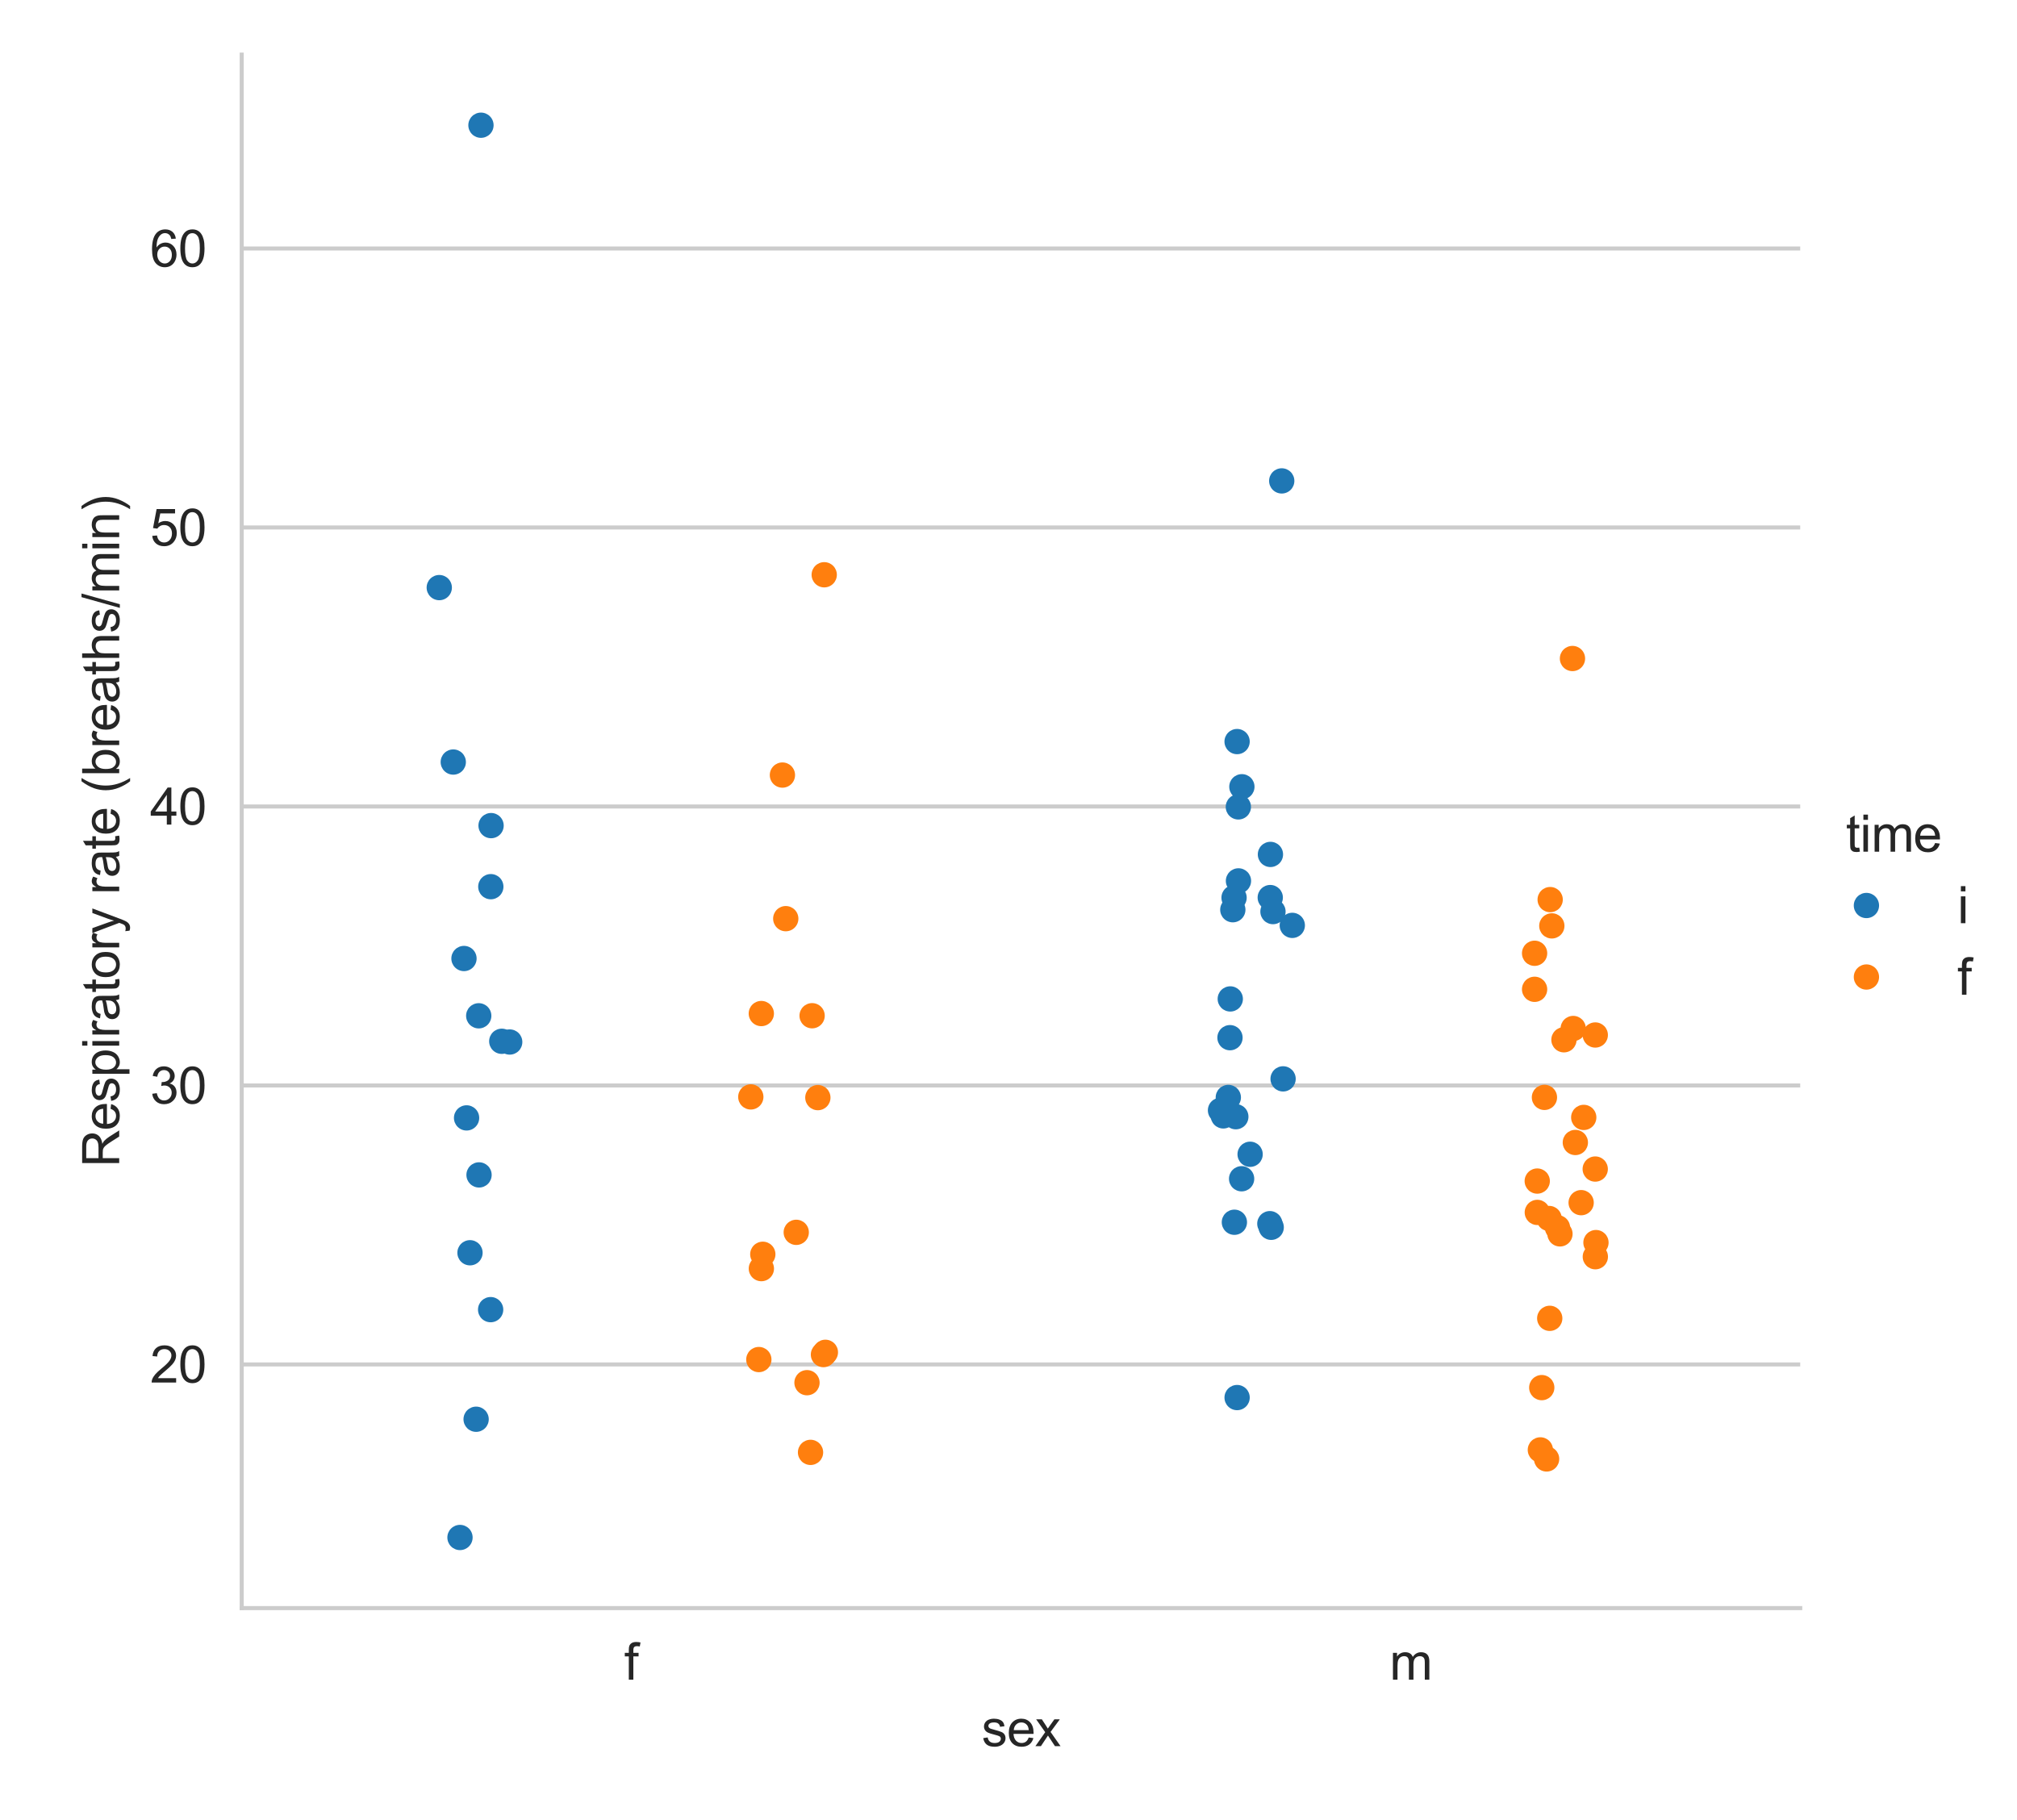 <?xml version="1.0" encoding="utf-8" standalone="no"?>
<!DOCTYPE svg PUBLIC "-//W3C//DTD SVG 1.1//EN"
  "http://www.w3.org/Graphics/SVG/1.1/DTD/svg11.dtd">
<svg xmlns:xlink="http://www.w3.org/1999/xlink" width="398.88pt" height="360pt" viewBox="0 0 398.88 360" xmlns="http://www.w3.org/2000/svg" version="1.1">
 <defs>
  <style type="text/css">*{stroke-linejoin: round; stroke-linecap: butt}</style>
 </defs>
 <g id="figure_1">
  <g id="patch_1">
   <path d="M 0 360 
L 398.88 360 
L 398.88 0 
L 0 0 
z
" style="fill: #ffffff"/>
  </g>
  <g id="axes_1">
   <g id="patch_2">
    <path d="M 47.801 318.04 
L 356.011 318.04 
L 356.011 10.8 
L 47.801 10.8 
z
" style="fill: #ffffff"/>
   </g>
   <g id="matplotlib.axis_1">
    <g id="xtick_1">
     <g id="text_1">
      <!-- f -->
      <g style="fill: #262626" transform="translate(123.464 332.198) scale(0.1 -0.1)">
       <defs>
        <path id="ArialMT-66" d="M 556 0 
L 556 2881 
L 59 2881 
L 59 3319 
L 556 3319 
L 556 3672 
Q 556 4006 616 4169 
Q 697 4388 901 4523 
Q 1106 4659 1475 4659 
Q 1713 4659 2000 4603 
L 1916 4113 
Q 1741 4144 1584 4144 
Q 1328 4144 1222 4034 
Q 1116 3925 1116 3625 
L 1116 3319 
L 1763 3319 
L 1763 2881 
L 1116 2881 
L 1116 0 
L 556 0 
z
" transform="scale(0.016)"/>
       </defs>
       <use xlink:href="#ArialMT-66"/>
      </g>
     </g>
    </g>
    <g id="xtick_2">
     <g id="text_2">
      <!-- m -->
      <g style="fill: #262626" transform="translate(274.794 332.198) scale(0.1 -0.1)">
       <defs>
        <path id="ArialMT-6d" d="M 422 0 
L 422 3319 
L 925 3319 
L 925 2853 
Q 1081 3097 1340 3245 
Q 1600 3394 1931 3394 
Q 2300 3394 2536 3241 
Q 2772 3088 2869 2813 
Q 3263 3394 3894 3394 
Q 4388 3394 4653 3120 
Q 4919 2847 4919 2278 
L 4919 0 
L 4359 0 
L 4359 2091 
Q 4359 2428 4304 2576 
Q 4250 2725 4106 2815 
Q 3963 2906 3769 2906 
Q 3419 2906 3187 2673 
Q 2956 2441 2956 1928 
L 2956 0 
L 2394 0 
L 2394 2156 
Q 2394 2531 2256 2718 
Q 2119 2906 1806 2906 
Q 1569 2906 1367 2781 
Q 1166 2656 1075 2415 
Q 984 2175 984 1722 
L 984 0 
L 422 0 
z
" transform="scale(0.016)"/>
       </defs>
       <use xlink:href="#ArialMT-6d"/>
      </g>
     </g>
    </g>
    <g id="text_3">
     <!-- sex -->
     <g style="fill: #262626" transform="translate(194.125 345.343) scale(0.1 -0.1)">
      <defs>
       <path id="ArialMT-73" d="M 197 991 
L 753 1078 
Q 800 744 1014 566 
Q 1228 388 1613 388 
Q 2000 388 2187 545 
Q 2375 703 2375 916 
Q 2375 1106 2209 1216 
Q 2094 1291 1634 1406 
Q 1016 1563 777 1677 
Q 538 1791 414 1992 
Q 291 2194 291 2438 
Q 291 2659 392 2848 
Q 494 3038 669 3163 
Q 800 3259 1026 3326 
Q 1253 3394 1513 3394 
Q 1903 3394 2198 3281 
Q 2494 3169 2634 2976 
Q 2775 2784 2828 2463 
L 2278 2388 
Q 2241 2644 2061 2787 
Q 1881 2931 1553 2931 
Q 1166 2931 1000 2803 
Q 834 2675 834 2503 
Q 834 2394 903 2306 
Q 972 2216 1119 2156 
Q 1203 2125 1616 2013 
Q 2213 1853 2448 1751 
Q 2684 1650 2818 1456 
Q 2953 1263 2953 975 
Q 2953 694 2789 445 
Q 2625 197 2315 61 
Q 2006 -75 1616 -75 
Q 969 -75 630 194 
Q 291 463 197 991 
z
" transform="scale(0.016)"/>
       <path id="ArialMT-65" d="M 2694 1069 
L 3275 997 
Q 3138 488 2766 206 
Q 2394 -75 1816 -75 
Q 1088 -75 661 373 
Q 234 822 234 1631 
Q 234 2469 665 2931 
Q 1097 3394 1784 3394 
Q 2450 3394 2872 2941 
Q 3294 2488 3294 1666 
Q 3294 1616 3291 1516 
L 816 1516 
Q 847 969 1125 678 
Q 1403 388 1819 388 
Q 2128 388 2347 550 
Q 2566 713 2694 1069 
z
M 847 1978 
L 2700 1978 
Q 2663 2397 2488 2606 
Q 2219 2931 1791 2931 
Q 1403 2931 1139 2672 
Q 875 2413 847 1978 
z
" transform="scale(0.016)"/>
       <path id="ArialMT-78" d="M 47 0 
L 1259 1725 
L 138 3319 
L 841 3319 
L 1350 2541 
Q 1494 2319 1581 2169 
Q 1719 2375 1834 2534 
L 2394 3319 
L 3066 3319 
L 1919 1756 
L 3153 0 
L 2463 0 
L 1781 1031 
L 1600 1309 
L 728 0 
L 47 0 
z
" transform="scale(0.016)"/>
      </defs>
      <use xlink:href="#ArialMT-73"/>
      <use xlink:href="#ArialMT-65" x="50"/>
      <use xlink:href="#ArialMT-78" x="105.615"/>
     </g>
    </g>
   </g>
   <g id="matplotlib.axis_2">
    <g id="ytick_1">
     <g id="line2d_1">
      <path d="M 47.801 269.852 
L 356.011 269.852 
" clip-path="url(#pb3cb7fd438)" style="fill: none; stroke: #cccccc; stroke-width: 0.8; stroke-linecap: round"/>
     </g>
     <g id="text_4">
      <!-- 20 -->
      <g style="fill: #262626" transform="translate(29.679 273.431) scale(0.1 -0.1)">
       <defs>
        <path id="ArialMT-32" d="M 3222 541 
L 3222 0 
L 194 0 
Q 188 203 259 391 
Q 375 700 629 1000 
Q 884 1300 1366 1694 
Q 2113 2306 2375 2664 
Q 2638 3022 2638 3341 
Q 2638 3675 2398 3904 
Q 2159 4134 1775 4134 
Q 1369 4134 1125 3890 
Q 881 3647 878 3216 
L 300 3275 
Q 359 3922 746 4261 
Q 1134 4600 1788 4600 
Q 2447 4600 2831 4234 
Q 3216 3869 3216 3328 
Q 3216 3053 3103 2787 
Q 2991 2522 2730 2228 
Q 2469 1934 1863 1422 
Q 1356 997 1212 845 
Q 1069 694 975 541 
L 3222 541 
z
" transform="scale(0.016)"/>
        <path id="ArialMT-30" d="M 266 2259 
Q 266 3072 433 3567 
Q 600 4063 929 4331 
Q 1259 4600 1759 4600 
Q 2128 4600 2406 4451 
Q 2684 4303 2865 4023 
Q 3047 3744 3150 3342 
Q 3253 2941 3253 2259 
Q 3253 1453 3087 958 
Q 2922 463 2592 192 
Q 2263 -78 1759 -78 
Q 1097 -78 719 397 
Q 266 969 266 2259 
z
M 844 2259 
Q 844 1131 1108 757 
Q 1372 384 1759 384 
Q 2147 384 2411 759 
Q 2675 1134 2675 2259 
Q 2675 3391 2411 3762 
Q 2147 4134 1753 4134 
Q 1366 4134 1134 3806 
Q 844 3388 844 2259 
z
" transform="scale(0.016)"/>
       </defs>
       <use xlink:href="#ArialMT-32"/>
       <use xlink:href="#ArialMT-30" x="55.615"/>
      </g>
     </g>
    </g>
    <g id="ytick_2">
     <g id="line2d_2">
      <path d="M 47.801 214.676 
L 356.011 214.676 
" clip-path="url(#pb3cb7fd438)" style="fill: none; stroke: #cccccc; stroke-width: 0.8; stroke-linecap: round"/>
     </g>
     <g id="text_5">
      <!-- 30 -->
      <g style="fill: #262626" transform="translate(29.679 218.255) scale(0.1 -0.1)">
       <defs>
        <path id="ArialMT-33" d="M 269 1209 
L 831 1284 
Q 928 806 1161 595 
Q 1394 384 1728 384 
Q 2125 384 2398 659 
Q 2672 934 2672 1341 
Q 2672 1728 2419 1979 
Q 2166 2231 1775 2231 
Q 1616 2231 1378 2169 
L 1441 2663 
Q 1497 2656 1531 2656 
Q 1891 2656 2178 2843 
Q 2466 3031 2466 3422 
Q 2466 3731 2256 3934 
Q 2047 4138 1716 4138 
Q 1388 4138 1169 3931 
Q 950 3725 888 3313 
L 325 3413 
Q 428 3978 793 4289 
Q 1159 4600 1703 4600 
Q 2078 4600 2393 4439 
Q 2709 4278 2876 4000 
Q 3044 3722 3044 3409 
Q 3044 3113 2884 2869 
Q 2725 2625 2413 2481 
Q 2819 2388 3044 2092 
Q 3269 1797 3269 1353 
Q 3269 753 2831 336 
Q 2394 -81 1725 -81 
Q 1122 -81 723 278 
Q 325 638 269 1209 
z
" transform="scale(0.016)"/>
       </defs>
       <use xlink:href="#ArialMT-33"/>
       <use xlink:href="#ArialMT-30" x="55.615"/>
      </g>
     </g>
    </g>
    <g id="ytick_3">
     <g id="line2d_3">
      <path d="M 47.801 159.5 
L 356.011 159.5 
" clip-path="url(#pb3cb7fd438)" style="fill: none; stroke: #cccccc; stroke-width: 0.8; stroke-linecap: round"/>
     </g>
     <g id="text_6">
      <!-- 40 -->
      <g style="fill: #262626" transform="translate(29.679 163.079) scale(0.1 -0.1)">
       <defs>
        <path id="ArialMT-34" d="M 2069 0 
L 2069 1097 
L 81 1097 
L 81 1613 
L 2172 4581 
L 2631 4581 
L 2631 1613 
L 3250 1613 
L 3250 1097 
L 2631 1097 
L 2631 0 
L 2069 0 
z
M 2069 1613 
L 2069 3678 
L 634 1613 
L 2069 1613 
z
" transform="scale(0.016)"/>
       </defs>
       <use xlink:href="#ArialMT-34"/>
       <use xlink:href="#ArialMT-30" x="55.615"/>
      </g>
     </g>
    </g>
    <g id="ytick_4">
     <g id="line2d_4">
      <path d="M 47.801 104.324 
L 356.011 104.324 
" clip-path="url(#pb3cb7fd438)" style="fill: none; stroke: #cccccc; stroke-width: 0.8; stroke-linecap: round"/>
     </g>
     <g id="text_7">
      <!-- 50 -->
      <g style="fill: #262626" transform="translate(29.679 107.903) scale(0.1 -0.1)">
       <defs>
        <path id="ArialMT-35" d="M 266 1200 
L 856 1250 
Q 922 819 1161 601 
Q 1400 384 1738 384 
Q 2144 384 2425 690 
Q 2706 997 2706 1503 
Q 2706 1984 2436 2262 
Q 2166 2541 1728 2541 
Q 1456 2541 1237 2417 
Q 1019 2294 894 2097 
L 366 2166 
L 809 4519 
L 3088 4519 
L 3088 3981 
L 1259 3981 
L 1013 2750 
Q 1425 3038 1878 3038 
Q 2478 3038 2890 2622 
Q 3303 2206 3303 1553 
Q 3303 931 2941 478 
Q 2500 -78 1738 -78 
Q 1113 -78 717 272 
Q 322 622 266 1200 
z
" transform="scale(0.016)"/>
       </defs>
       <use xlink:href="#ArialMT-35"/>
       <use xlink:href="#ArialMT-30" x="55.615"/>
      </g>
     </g>
    </g>
    <g id="ytick_5">
     <g id="line2d_5">
      <path d="M 47.801 49.149 
L 356.011 49.149 
" clip-path="url(#pb3cb7fd438)" style="fill: none; stroke: #cccccc; stroke-width: 0.8; stroke-linecap: round"/>
     </g>
     <g id="text_8">
      <!-- 60 -->
      <g style="fill: #262626" transform="translate(29.679 52.728) scale(0.1 -0.1)">
       <defs>
        <path id="ArialMT-36" d="M 3184 3459 
L 2625 3416 
Q 2550 3747 2413 3897 
Q 2184 4138 1850 4138 
Q 1581 4138 1378 3988 
Q 1113 3794 959 3422 
Q 806 3050 800 2363 
Q 1003 2672 1297 2822 
Q 1591 2972 1913 2972 
Q 2475 2972 2870 2558 
Q 3266 2144 3266 1488 
Q 3266 1056 3080 686 
Q 2894 316 2569 119 
Q 2244 -78 1831 -78 
Q 1128 -78 684 439 
Q 241 956 241 2144 
Q 241 3472 731 4075 
Q 1159 4600 1884 4600 
Q 2425 4600 2770 4297 
Q 3116 3994 3184 3459 
z
M 888 1484 
Q 888 1194 1011 928 
Q 1134 663 1356 523 
Q 1578 384 1822 384 
Q 2178 384 2434 671 
Q 2691 959 2691 1453 
Q 2691 1928 2437 2201 
Q 2184 2475 1800 2475 
Q 1419 2475 1153 2201 
Q 888 1928 888 1484 
z
" transform="scale(0.016)"/>
       </defs>
       <use xlink:href="#ArialMT-36"/>
       <use xlink:href="#ArialMT-30" x="55.615"/>
      </g>
     </g>
    </g>
    <g id="text_9">
     <!-- Respiratory rate (breaths/min) -->
     <g style="fill: #262626" transform="translate(23.574 230.826) rotate(-90) scale(0.1 -0.1)">
      <defs>
       <path id="ArialMT-52" d="M 503 0 
L 503 4581 
L 2534 4581 
Q 3147 4581 3465 4457 
Q 3784 4334 3975 4021 
Q 4166 3709 4166 3331 
Q 4166 2844 3850 2509 
Q 3534 2175 2875 2084 
Q 3116 1969 3241 1856 
Q 3506 1613 3744 1247 
L 4541 0 
L 3778 0 
L 3172 953 
Q 2906 1366 2734 1584 
Q 2563 1803 2427 1890 
Q 2291 1978 2150 2013 
Q 2047 2034 1813 2034 
L 1109 2034 
L 1109 0 
L 503 0 
z
M 1109 2559 
L 2413 2559 
Q 2828 2559 3062 2645 
Q 3297 2731 3419 2920 
Q 3541 3109 3541 3331 
Q 3541 3656 3305 3865 
Q 3069 4075 2559 4075 
L 1109 4075 
L 1109 2559 
z
" transform="scale(0.016)"/>
       <path id="ArialMT-70" d="M 422 -1272 
L 422 3319 
L 934 3319 
L 934 2888 
Q 1116 3141 1344 3267 
Q 1572 3394 1897 3394 
Q 2322 3394 2647 3175 
Q 2972 2956 3137 2557 
Q 3303 2159 3303 1684 
Q 3303 1175 3120 767 
Q 2938 359 2589 142 
Q 2241 -75 1856 -75 
Q 1575 -75 1351 44 
Q 1128 163 984 344 
L 984 -1272 
L 422 -1272 
z
M 931 1641 
Q 931 1000 1190 694 
Q 1450 388 1819 388 
Q 2194 388 2461 705 
Q 2728 1022 2728 1688 
Q 2728 2322 2467 2637 
Q 2206 2953 1844 2953 
Q 1484 2953 1207 2617 
Q 931 2281 931 1641 
z
" transform="scale(0.016)"/>
       <path id="ArialMT-69" d="M 425 3934 
L 425 4581 
L 988 4581 
L 988 3934 
L 425 3934 
z
M 425 0 
L 425 3319 
L 988 3319 
L 988 0 
L 425 0 
z
" transform="scale(0.016)"/>
       <path id="ArialMT-72" d="M 416 0 
L 416 3319 
L 922 3319 
L 922 2816 
Q 1116 3169 1280 3281 
Q 1444 3394 1641 3394 
Q 1925 3394 2219 3213 
L 2025 2691 
Q 1819 2813 1613 2813 
Q 1428 2813 1281 2702 
Q 1134 2591 1072 2394 
Q 978 2094 978 1738 
L 978 0 
L 416 0 
z
" transform="scale(0.016)"/>
       <path id="ArialMT-61" d="M 2588 409 
Q 2275 144 1986 34 
Q 1697 -75 1366 -75 
Q 819 -75 525 192 
Q 231 459 231 875 
Q 231 1119 342 1320 
Q 453 1522 633 1644 
Q 813 1766 1038 1828 
Q 1203 1872 1538 1913 
Q 2219 1994 2541 2106 
Q 2544 2222 2544 2253 
Q 2544 2597 2384 2738 
Q 2169 2928 1744 2928 
Q 1347 2928 1158 2789 
Q 969 2650 878 2297 
L 328 2372 
Q 403 2725 575 2942 
Q 747 3159 1072 3276 
Q 1397 3394 1825 3394 
Q 2250 3394 2515 3294 
Q 2781 3194 2906 3042 
Q 3031 2891 3081 2659 
Q 3109 2516 3109 2141 
L 3109 1391 
Q 3109 606 3145 398 
Q 3181 191 3288 0 
L 2700 0 
Q 2613 175 2588 409 
z
M 2541 1666 
Q 2234 1541 1622 1453 
Q 1275 1403 1131 1340 
Q 988 1278 909 1158 
Q 831 1038 831 891 
Q 831 666 1001 516 
Q 1172 366 1500 366 
Q 1825 366 2078 508 
Q 2331 650 2450 897 
Q 2541 1088 2541 1459 
L 2541 1666 
z
" transform="scale(0.016)"/>
       <path id="ArialMT-74" d="M 1650 503 
L 1731 6 
Q 1494 -44 1306 -44 
Q 1000 -44 831 53 
Q 663 150 594 308 
Q 525 466 525 972 
L 525 2881 
L 113 2881 
L 113 3319 
L 525 3319 
L 525 4141 
L 1084 4478 
L 1084 3319 
L 1650 3319 
L 1650 2881 
L 1084 2881 
L 1084 941 
Q 1084 700 1114 631 
Q 1144 563 1211 522 
Q 1278 481 1403 481 
Q 1497 481 1650 503 
z
" transform="scale(0.016)"/>
       <path id="ArialMT-6f" d="M 213 1659 
Q 213 2581 725 3025 
Q 1153 3394 1769 3394 
Q 2453 3394 2887 2945 
Q 3322 2497 3322 1706 
Q 3322 1066 3130 698 
Q 2938 331 2570 128 
Q 2203 -75 1769 -75 
Q 1072 -75 642 372 
Q 213 819 213 1659 
z
M 791 1659 
Q 791 1022 1069 705 
Q 1347 388 1769 388 
Q 2188 388 2466 706 
Q 2744 1025 2744 1678 
Q 2744 2294 2464 2611 
Q 2184 2928 1769 2928 
Q 1347 2928 1069 2612 
Q 791 2297 791 1659 
z
" transform="scale(0.016)"/>
       <path id="ArialMT-79" d="M 397 -1278 
L 334 -750 
Q 519 -800 656 -800 
Q 844 -800 956 -737 
Q 1069 -675 1141 -563 
Q 1194 -478 1313 -144 
Q 1328 -97 1363 -6 
L 103 3319 
L 709 3319 
L 1400 1397 
Q 1534 1031 1641 628 
Q 1738 1016 1872 1384 
L 2581 3319 
L 3144 3319 
L 1881 -56 
Q 1678 -603 1566 -809 
Q 1416 -1088 1222 -1217 
Q 1028 -1347 759 -1347 
Q 597 -1347 397 -1278 
z
" transform="scale(0.016)"/>
       <path id="ArialMT-20" transform="scale(0.016)"/>
       <path id="ArialMT-28" d="M 1497 -1347 
Q 1031 -759 709 28 
Q 388 816 388 1659 
Q 388 2403 628 3084 
Q 909 3875 1497 4659 
L 1900 4659 
Q 1522 4009 1400 3731 
Q 1209 3300 1100 2831 
Q 966 2247 966 1656 
Q 966 153 1900 -1347 
L 1497 -1347 
z
" transform="scale(0.016)"/>
       <path id="ArialMT-62" d="M 941 0 
L 419 0 
L 419 4581 
L 981 4581 
L 981 2947 
Q 1338 3394 1891 3394 
Q 2197 3394 2470 3270 
Q 2744 3147 2920 2923 
Q 3097 2700 3197 2384 
Q 3297 2069 3297 1709 
Q 3297 856 2875 390 
Q 2453 -75 1863 -75 
Q 1275 -75 941 416 
L 941 0 
z
M 934 1684 
Q 934 1088 1097 822 
Q 1363 388 1816 388 
Q 2184 388 2453 708 
Q 2722 1028 2722 1663 
Q 2722 2313 2464 2622 
Q 2206 2931 1841 2931 
Q 1472 2931 1203 2611 
Q 934 2291 934 1684 
z
" transform="scale(0.016)"/>
       <path id="ArialMT-68" d="M 422 0 
L 422 4581 
L 984 4581 
L 984 2938 
Q 1378 3394 1978 3394 
Q 2347 3394 2619 3248 
Q 2891 3103 3008 2847 
Q 3125 2591 3125 2103 
L 3125 0 
L 2563 0 
L 2563 2103 
Q 2563 2525 2380 2717 
Q 2197 2909 1863 2909 
Q 1613 2909 1392 2779 
Q 1172 2650 1078 2428 
Q 984 2206 984 1816 
L 984 0 
L 422 0 
z
" transform="scale(0.016)"/>
       <path id="ArialMT-2f" d="M 0 -78 
L 1328 4659 
L 1778 4659 
L 453 -78 
L 0 -78 
z
" transform="scale(0.016)"/>
       <path id="ArialMT-6e" d="M 422 0 
L 422 3319 
L 928 3319 
L 928 2847 
Q 1294 3394 1984 3394 
Q 2284 3394 2536 3286 
Q 2788 3178 2913 3003 
Q 3038 2828 3088 2588 
Q 3119 2431 3119 2041 
L 3119 0 
L 2556 0 
L 2556 2019 
Q 2556 2363 2490 2533 
Q 2425 2703 2258 2804 
Q 2091 2906 1866 2906 
Q 1506 2906 1245 2678 
Q 984 2450 984 1813 
L 984 0 
L 422 0 
z
" transform="scale(0.016)"/>
       <path id="ArialMT-29" d="M 791 -1347 
L 388 -1347 
Q 1322 153 1322 1656 
Q 1322 2244 1188 2822 
Q 1081 3291 891 3722 
Q 769 4003 388 4659 
L 791 4659 
Q 1378 3875 1659 3084 
Q 1900 2403 1900 1659 
Q 1900 816 1576 28 
Q 1253 -759 791 -1347 
z
" transform="scale(0.016)"/>
      </defs>
      <use xlink:href="#ArialMT-52"/>
      <use xlink:href="#ArialMT-65" x="72.217"/>
      <use xlink:href="#ArialMT-73" x="127.832"/>
      <use xlink:href="#ArialMT-70" x="177.832"/>
      <use xlink:href="#ArialMT-69" x="233.447"/>
      <use xlink:href="#ArialMT-72" x="255.664"/>
      <use xlink:href="#ArialMT-61" x="288.965"/>
      <use xlink:href="#ArialMT-74" x="344.58"/>
      <use xlink:href="#ArialMT-6f" x="372.363"/>
      <use xlink:href="#ArialMT-72" x="427.979"/>
      <use xlink:href="#ArialMT-79" x="461.279"/>
      <use xlink:href="#ArialMT-20" x="511.279"/>
      <use xlink:href="#ArialMT-72" x="539.062"/>
      <use xlink:href="#ArialMT-61" x="572.363"/>
      <use xlink:href="#ArialMT-74" x="627.979"/>
      <use xlink:href="#ArialMT-65" x="655.762"/>
      <use xlink:href="#ArialMT-20" x="711.377"/>
      <use xlink:href="#ArialMT-28" x="739.16"/>
      <use xlink:href="#ArialMT-62" x="772.461"/>
      <use xlink:href="#ArialMT-72" x="828.076"/>
      <use xlink:href="#ArialMT-65" x="861.377"/>
      <use xlink:href="#ArialMT-61" x="916.992"/>
      <use xlink:href="#ArialMT-74" x="972.607"/>
      <use xlink:href="#ArialMT-68" x="1000.391"/>
      <use xlink:href="#ArialMT-73" x="1056.006"/>
      <use xlink:href="#ArialMT-2f" x="1106.006"/>
      <use xlink:href="#ArialMT-6d" x="1133.789"/>
      <use xlink:href="#ArialMT-69" x="1217.09"/>
      <use xlink:href="#ArialMT-6e" x="1239.307"/>
      <use xlink:href="#ArialMT-29" x="1294.922"/>
     </g>
    </g>
   </g>
   <g id="patch_3">
    <path d="M 47.801 318.04 
L 47.801 10.8 
" style="fill: none; stroke: #cccccc; stroke-width: 0.8; stroke-linejoin: miter; stroke-linecap: square"/>
   </g>
   <g id="patch_4">
    <path d="M 47.801 318.04 
L 356.011 318.04 
" style="fill: none; stroke: #cccccc; stroke-width: 0.8; stroke-linejoin: miter; stroke-linecap: square"/>
   </g>
   <g id="PathCollection_1">
    <defs>
     <path id="C0_0_69aa03a423" d="M 0 2.5 
C 0.663 2.5 1.299 2.237 1.768 1.768 
C 2.237 1.299 2.5 0.663 2.5 -0 
C 2.5 -0.663 2.237 -1.299 1.768 -1.768 
C 1.299 -2.237 0.663 -2.5 0 -2.5 
C -0.663 -2.5 -1.299 -2.237 -1.768 -1.768 
C -2.237 -1.299 -2.5 -0.663 -2.5 0 
C -2.5 0.663 -2.237 1.299 -1.768 1.768 
C -1.299 2.237 -0.663 2.5 0 2.5 
z
"/>
    </defs>
    <g clip-path="url(#pb3cb7fd438)">
     <use xlink:href="#C0_0_69aa03a423" x="91.757" y="189.568" style="fill: #1f77b4"/>
    </g>
    <g clip-path="url(#pb3cb7fd438)">
     <use xlink:href="#C0_0_69aa03a423" x="94.674" y="200.899" style="fill: #1f77b4"/>
    </g>
    <g clip-path="url(#pb3cb7fd438)">
     <use xlink:href="#C0_0_69aa03a423" x="90.968" y="304.075" style="fill: #1f77b4"/>
    </g>
    <g clip-path="url(#pb3cb7fd438)">
     <use xlink:href="#C0_0_69aa03a423" x="94.734" y="232.367" style="fill: #1f77b4"/>
    </g>
    <g clip-path="url(#pb3cb7fd438)">
     <use xlink:href="#C0_0_69aa03a423" x="97.114" y="163.285" style="fill: #1f77b4"/>
    </g>
    <g clip-path="url(#pb3cb7fd438)">
     <use xlink:href="#C0_0_69aa03a423" x="100.799" y="206.084" style="fill: #1f77b4"/>
    </g>
    <g clip-path="url(#pb3cb7fd438)">
     <use xlink:href="#C0_0_69aa03a423" x="92.27" y="221.092" style="fill: #1f77b4"/>
    </g>
    <g clip-path="url(#pb3cb7fd438)">
     <use xlink:href="#C0_0_69aa03a423" x="97.028" y="259.013" style="fill: #1f77b4"/>
    </g>
    <g clip-path="url(#pb3cb7fd438)">
     <use xlink:href="#C0_0_69aa03a423" x="92.946" y="247.764" style="fill: #1f77b4"/>
    </g>
    <g clip-path="url(#pb3cb7fd438)">
     <use xlink:href="#C0_0_69aa03a423" x="89.639" y="150.712" style="fill: #1f77b4"/>
    </g>
    <g clip-path="url(#pb3cb7fd438)">
     <use xlink:href="#C0_0_69aa03a423" x="95.114" y="24.765" style="fill: #1f77b4"/>
    </g>
    <g clip-path="url(#pb3cb7fd438)">
     <use xlink:href="#C0_0_69aa03a423" x="99.229" y="205.939" style="fill: #1f77b4"/>
    </g>
    <g clip-path="url(#pb3cb7fd438)">
     <use xlink:href="#C0_0_69aa03a423" x="86.869" y="116.212" style="fill: #1f77b4"/>
    </g>
    <g clip-path="url(#pb3cb7fd438)">
     <use xlink:href="#C0_0_69aa03a423" x="94.158" y="280.69" style="fill: #1f77b4"/>
    </g>
    <g clip-path="url(#pb3cb7fd438)">
     <use xlink:href="#C0_0_69aa03a423" x="97.064" y="175.362" style="fill: #1f77b4"/>
    </g>
   </g>
   <g id="PathCollection_2">
    <defs>
     <path id="C1_0_c1ddb1dae8" d="M 0 2.5 
C 0.663 2.5 1.299 2.237 1.768 1.768 
C 2.237 1.299 2.5 0.663 2.5 -0 
C 2.5 -0.663 2.237 -1.299 1.768 -1.768 
C 1.299 -2.237 0.663 -2.5 0 -2.5 
C -0.663 -2.5 -1.299 -2.237 -1.768 -1.768 
C -2.237 -1.299 -2.5 -0.663 -2.5 0 
C -2.5 0.663 -2.237 1.299 -1.768 1.768 
C -1.299 2.237 -0.663 2.5 0 2.5 
z
"/>
    </defs>
    <g clip-path="url(#pb3cb7fd438)">
     <use xlink:href="#C1_0_c1ddb1dae8" x="150.067" y="268.885" style="fill: #ff7f0e"/>
    </g>
    <g clip-path="url(#pb3cb7fd438)">
     <use xlink:href="#C1_0_c1ddb1dae8" x="160.603" y="200.885" style="fill: #ff7f0e"/>
    </g>
    <g clip-path="url(#pb3cb7fd438)">
     <use xlink:href="#C1_0_c1ddb1dae8" x="162.998" y="113.675" style="fill: #ff7f0e"/>
    </g>
    <g clip-path="url(#pb3cb7fd438)">
     <use xlink:href="#C1_0_c1ddb1dae8" x="163.228" y="267.453" style="fill: #ff7f0e"/>
    </g>
    <g clip-path="url(#pb3cb7fd438)">
     <use xlink:href="#C1_0_c1ddb1dae8" x="150.556" y="200.453" style="fill: #ff7f0e"/>
    </g>
    <g clip-path="url(#pb3cb7fd438)">
     <use xlink:href="#C1_0_c1ddb1dae8" x="148.479" y="216.941" style="fill: #ff7f0e"/>
    </g>
    <g clip-path="url(#pb3cb7fd438)">
     <use xlink:href="#C1_0_c1ddb1dae8" x="150.567" y="250.899" style="fill: #ff7f0e"/>
    </g>
    <g clip-path="url(#pb3cb7fd438)">
     <use xlink:href="#C1_0_c1ddb1dae8" x="160.29" y="287.243" style="fill: #ff7f0e"/>
    </g>
    <g clip-path="url(#pb3cb7fd438)">
     <use xlink:href="#C1_0_c1ddb1dae8" x="159.59" y="273.462" style="fill: #ff7f0e"/>
    </g>
    <g clip-path="url(#pb3cb7fd438)">
     <use xlink:href="#C1_0_c1ddb1dae8" x="155.391" y="181.687" style="fill: #ff7f0e"/>
    </g>
    <g clip-path="url(#pb3cb7fd438)">
     <use xlink:href="#C1_0_c1ddb1dae8" x="162.845" y="267.901" style="fill: #ff7f0e"/>
    </g>
    <g clip-path="url(#pb3cb7fd438)">
     <use xlink:href="#C1_0_c1ddb1dae8" x="157.465" y="243.725" style="fill: #ff7f0e"/>
    </g>
    <g clip-path="url(#pb3cb7fd438)">
     <use xlink:href="#C1_0_c1ddb1dae8" x="161.739" y="217.08" style="fill: #ff7f0e"/>
    </g>
    <g clip-path="url(#pb3cb7fd438)">
     <use xlink:href="#C1_0_c1ddb1dae8" x="150.851" y="248.063" style="fill: #ff7f0e"/>
    </g>
    <g clip-path="url(#pb3cb7fd438)">
     <use xlink:href="#C1_0_c1ddb1dae8" x="154.731" y="153.288" style="fill: #ff7f0e"/>
    </g>
   </g>
   <g id="PathCollection_3">
    <defs>
     <path id="C2_0_4026a7a3d0" d="M 0 2.5 
C 0.663 2.5 1.299 2.237 1.768 1.768 
C 2.237 1.299 2.5 0.663 2.5 -0 
C 2.5 -0.663 2.237 -1.299 1.768 -1.768 
C 1.299 -2.237 0.663 -2.5 0 -2.5 
C -0.663 -2.5 -1.299 -2.237 -1.768 -1.768 
C -2.237 -1.299 -2.5 -0.663 -2.5 0 
C -2.5 0.663 -2.237 1.299 -1.768 1.768 
C -1.299 2.237 -0.663 2.5 0 2.5 
z
"/>
    </defs>
    <g clip-path="url(#pb3cb7fd438)">
     <use xlink:href="#C2_0_4026a7a3d0" x="241.364" y="219.595" style="fill: #1f77b4"/>
    </g>
    <g clip-path="url(#pb3cb7fd438)">
     <use xlink:href="#C2_0_4026a7a3d0" x="243.241" y="205.227" style="fill: #1f77b4"/>
    </g>
    <g clip-path="url(#pb3cb7fd438)">
     <use xlink:href="#C2_0_4026a7a3d0" x="241.921" y="220.694" style="fill: #1f77b4"/>
    </g>
    <g clip-path="url(#pb3cb7fd438)">
     <use xlink:href="#C2_0_4026a7a3d0" x="243.298" y="197.562" style="fill: #1f77b4"/>
    </g>
    <g clip-path="url(#pb3cb7fd438)">
     <use xlink:href="#C2_0_4026a7a3d0" x="255.562" y="183.016" style="fill: #1f77b4"/>
    </g>
    <g clip-path="url(#pb3cb7fd438)">
     <use xlink:href="#C2_0_4026a7a3d0" x="243.802" y="179.919" style="fill: #1f77b4"/>
    </g>
    <g clip-path="url(#pb3cb7fd438)">
     <use xlink:href="#C2_0_4026a7a3d0" x="251.24" y="168.983" style="fill: #1f77b4"/>
    </g>
    <g clip-path="url(#pb3cb7fd438)">
     <use xlink:href="#C2_0_4026a7a3d0" x="244.918" y="174.217" style="fill: #1f77b4"/>
    </g>
    <g clip-path="url(#pb3cb7fd438)">
     <use xlink:href="#C2_0_4026a7a3d0" x="242.91" y="217.05" style="fill: #1f77b4"/>
    </g>
    <g clip-path="url(#pb3cb7fd438)">
     <use xlink:href="#C2_0_4026a7a3d0" x="244.896" y="159.583" style="fill: #1f77b4"/>
    </g>
    <g clip-path="url(#pb3cb7fd438)">
     <use xlink:href="#C2_0_4026a7a3d0" x="251.204" y="177.516" style="fill: #1f77b4"/>
    </g>
    <g clip-path="url(#pb3cb7fd438)">
     <use xlink:href="#C2_0_4026a7a3d0" x="245.539" y="233.128" style="fill: #1f77b4"/>
    </g>
    <g clip-path="url(#pb3cb7fd438)">
     <use xlink:href="#C2_0_4026a7a3d0" x="244.111" y="241.729" style="fill: #1f77b4"/>
    </g>
    <g clip-path="url(#pb3cb7fd438)">
     <use xlink:href="#C2_0_4026a7a3d0" x="244.396" y="220.856" style="fill: #1f77b4"/>
    </g>
    <g clip-path="url(#pb3cb7fd438)">
     <use xlink:href="#C2_0_4026a7a3d0" x="253.474" y="95.11" style="fill: #1f77b4"/>
    </g>
    <g clip-path="url(#pb3cb7fd438)">
     <use xlink:href="#C2_0_4026a7a3d0" x="244.65" y="276.403" style="fill: #1f77b4"/>
    </g>
    <g clip-path="url(#pb3cb7fd438)">
     <use xlink:href="#C2_0_4026a7a3d0" x="251.743" y="180.288" style="fill: #1f77b4"/>
    </g>
    <g clip-path="url(#pb3cb7fd438)">
     <use xlink:href="#C2_0_4026a7a3d0" x="251.392" y="242.729" style="fill: #1f77b4"/>
    </g>
    <g clip-path="url(#pb3cb7fd438)">
     <use xlink:href="#C2_0_4026a7a3d0" x="245.593" y="155.599" style="fill: #1f77b4"/>
    </g>
    <g clip-path="url(#pb3cb7fd438)">
     <use xlink:href="#C2_0_4026a7a3d0" x="251.123" y="242.011" style="fill: #1f77b4"/>
    </g>
    <g clip-path="url(#pb3cb7fd438)">
     <use xlink:href="#C2_0_4026a7a3d0" x="247.222" y="228.285" style="fill: #1f77b4"/>
    </g>
    <g clip-path="url(#pb3cb7fd438)">
     <use xlink:href="#C2_0_4026a7a3d0" x="244.647" y="146.664" style="fill: #1f77b4"/>
    </g>
    <g clip-path="url(#pb3cb7fd438)">
     <use xlink:href="#C2_0_4026a7a3d0" x="244.047" y="177.539" style="fill: #1f77b4"/>
    </g>
    <g clip-path="url(#pb3cb7fd438)">
     <use xlink:href="#C2_0_4026a7a3d0" x="253.743" y="213.371" style="fill: #1f77b4"/>
    </g>
   </g>
   <g id="PathCollection_4">
    <defs>
     <path id="C3_0_e120f84201" d="M 0 2.5 
C 0.663 2.5 1.299 2.237 1.768 1.768 
C 2.237 1.299 2.5 0.663 2.5 -0 
C 2.5 -0.663 2.237 -1.299 1.768 -1.768 
C 1.299 -2.237 0.663 -2.5 0 -2.5 
C -0.663 -2.5 -1.299 -2.237 -1.768 -1.768 
C -2.237 -1.299 -2.5 -0.663 -2.5 0 
C -2.5 0.663 -2.237 1.299 -1.768 1.768 
C -1.299 2.237 -0.663 2.5 0 2.5 
z
"/>
    </defs>
    <g clip-path="url(#pb3cb7fd438)">
     <use xlink:href="#C3_0_e120f84201" x="311.117" y="203.41" style="fill: #ff7f0e"/>
    </g>
    <g clip-path="url(#pb3cb7fd438)">
     <use xlink:href="#C3_0_e120f84201" x="312.686" y="237.855" style="fill: #ff7f0e"/>
    </g>
    <g clip-path="url(#pb3cb7fd438)">
     <use xlink:href="#C3_0_e120f84201" x="304.62" y="286.752" style="fill: #ff7f0e"/>
    </g>
    <g clip-path="url(#pb3cb7fd438)">
     <use xlink:href="#C3_0_e120f84201" x="315.471" y="231.207" style="fill: #ff7f0e"/>
    </g>
    <g clip-path="url(#pb3cb7fd438)">
     <use xlink:href="#C3_0_e120f84201" x="303.48" y="188.532" style="fill: #ff7f0e"/>
    </g>
    <g clip-path="url(#pb3cb7fd438)">
     <use xlink:href="#C3_0_e120f84201" x="315.617" y="245.753" style="fill: #ff7f0e"/>
    </g>
    <g clip-path="url(#pb3cb7fd438)">
     <use xlink:href="#C3_0_e120f84201" x="315.491" y="248.547" style="fill: #ff7f0e"/>
    </g>
    <g clip-path="url(#pb3cb7fd438)">
     <use xlink:href="#C3_0_e120f84201" x="304.004" y="233.584" style="fill: #ff7f0e"/>
    </g>
    <g clip-path="url(#pb3cb7fd438)">
     <use xlink:href="#C3_0_e120f84201" x="306.354" y="240.987" style="fill: #ff7f0e"/>
    </g>
    <g clip-path="url(#pb3cb7fd438)">
     <use xlink:href="#C3_0_e120f84201" x="306.56" y="177.918" style="fill: #ff7f0e"/>
    </g>
    <g clip-path="url(#pb3cb7fd438)">
     <use xlink:href="#C3_0_e120f84201" x="315.481" y="204.696" style="fill: #ff7f0e"/>
    </g>
    <g clip-path="url(#pb3cb7fd438)">
     <use xlink:href="#C3_0_e120f84201" x="305.427" y="217.035" style="fill: #ff7f0e"/>
    </g>
    <g clip-path="url(#pb3cb7fd438)">
     <use xlink:href="#C3_0_e120f84201" x="304.017" y="239.785" style="fill: #ff7f0e"/>
    </g>
    <g clip-path="url(#pb3cb7fd438)">
     <use xlink:href="#C3_0_e120f84201" x="306.474" y="260.733" style="fill: #ff7f0e"/>
    </g>
    <g clip-path="url(#pb3cb7fd438)">
     <use xlink:href="#C3_0_e120f84201" x="313.199" y="220.996" style="fill: #ff7f0e"/>
    </g>
    <g clip-path="url(#pb3cb7fd438)">
     <use xlink:href="#C3_0_e120f84201" x="308.011" y="242.808" style="fill: #ff7f0e"/>
    </g>
    <g clip-path="url(#pb3cb7fd438)">
     <use xlink:href="#C3_0_e120f84201" x="306.888" y="183.116" style="fill: #ff7f0e"/>
    </g>
    <g clip-path="url(#pb3cb7fd438)">
     <use xlink:href="#C3_0_e120f84201" x="308.498" y="244.029" style="fill: #ff7f0e"/>
    </g>
    <g clip-path="url(#pb3cb7fd438)">
     <use xlink:href="#C3_0_e120f84201" x="305.855" y="288.54" style="fill: #ff7f0e"/>
    </g>
    <g clip-path="url(#pb3cb7fd438)">
     <use xlink:href="#C3_0_e120f84201" x="304.895" y="274.435" style="fill: #ff7f0e"/>
    </g>
    <g clip-path="url(#pb3cb7fd438)">
     <use xlink:href="#C3_0_e120f84201" x="309.284" y="205.641" style="fill: #ff7f0e"/>
    </g>
    <g clip-path="url(#pb3cb7fd438)">
     <use xlink:href="#C3_0_e120f84201" x="303.479" y="195.66" style="fill: #ff7f0e"/>
    </g>
    <g clip-path="url(#pb3cb7fd438)">
     <use xlink:href="#C3_0_e120f84201" x="311.537" y="225.954" style="fill: #ff7f0e"/>
    </g>
    <g clip-path="url(#pb3cb7fd438)">
     <use xlink:href="#C3_0_e120f84201" x="310.971" y="130.237" style="fill: #ff7f0e"/>
    </g>
   </g>
   <g id="line2d_6"/>
   <g id="line2d_7"/>
  </g>
  <g id="legend_1">
   <g id="text_10">
    <!-- time -->
    <g style="fill: #262626" transform="translate(365.046 168.44) scale(0.1 -0.1)">
     <use xlink:href="#ArialMT-74"/>
     <use xlink:href="#ArialMT-69" x="27.783"/>
     <use xlink:href="#ArialMT-6d" x="50"/>
     <use xlink:href="#ArialMT-65" x="133.301"/>
    </g>
   </g>
   <g id="line2d_8">
    <defs>
     <path id="mf485f6f048" d="M 0 2.5 
C 0.663 2.5 1.299 2.237 1.768 1.768 
C 2.237 1.299 2.5 0.663 2.5 0 
C 2.5 -0.663 2.237 -1.299 1.768 -1.768 
C 1.299 -2.237 0.663 -2.5 0 -2.5 
C -0.663 -2.5 -1.299 -2.237 -1.768 -1.768 
C -2.237 -1.299 -2.5 -0.663 -2.5 0 
C -2.5 0.663 -2.237 1.299 -1.768 1.768 
C -1.299 2.237 -0.663 2.5 0 2.5 
z
"/>
    </defs>
    <g>
     <use xlink:href="#mf485f6f048" x="369.102" y="179.085" style="fill: #1f77b4"/>
    </g>
   </g>
   <g id="text_11">
    <!-- i -->
    <g style="fill: #262626" transform="translate(387.102 182.585) scale(0.1 -0.1)">
     <use xlink:href="#ArialMT-69"/>
    </g>
   </g>
   <g id="line2d_9">
    <defs>
     <path id="m86d0e5431b" d="M 0 2.5 
C 0.663 2.5 1.299 2.237 1.768 1.768 
C 2.237 1.299 2.5 0.663 2.5 0 
C 2.5 -0.663 2.237 -1.299 1.768 -1.768 
C 1.299 -2.237 0.663 -2.5 0 -2.5 
C -0.663 -2.5 -1.299 -2.237 -1.768 -1.768 
C -2.237 -1.299 -2.5 -0.663 -2.5 0 
C -2.5 0.663 -2.237 1.299 -1.768 1.768 
C -1.299 2.237 -0.663 2.5 0 2.5 
z
"/>
    </defs>
    <g>
     <use xlink:href="#m86d0e5431b" x="369.102" y="193.23" style="fill: #ff7f0e"/>
    </g>
   </g>
   <g id="text_12">
    <!-- f -->
    <g style="fill: #262626" transform="translate(387.102 196.73) scale(0.1 -0.1)">
     <use xlink:href="#ArialMT-66"/>
    </g>
   </g>
  </g>
 </g>
 <defs>
  <clipPath id="pb3cb7fd438">
   <rect x="47.801" y="10.8" width="308.211" height="307.24"/>
  </clipPath>
 </defs>
</svg>
